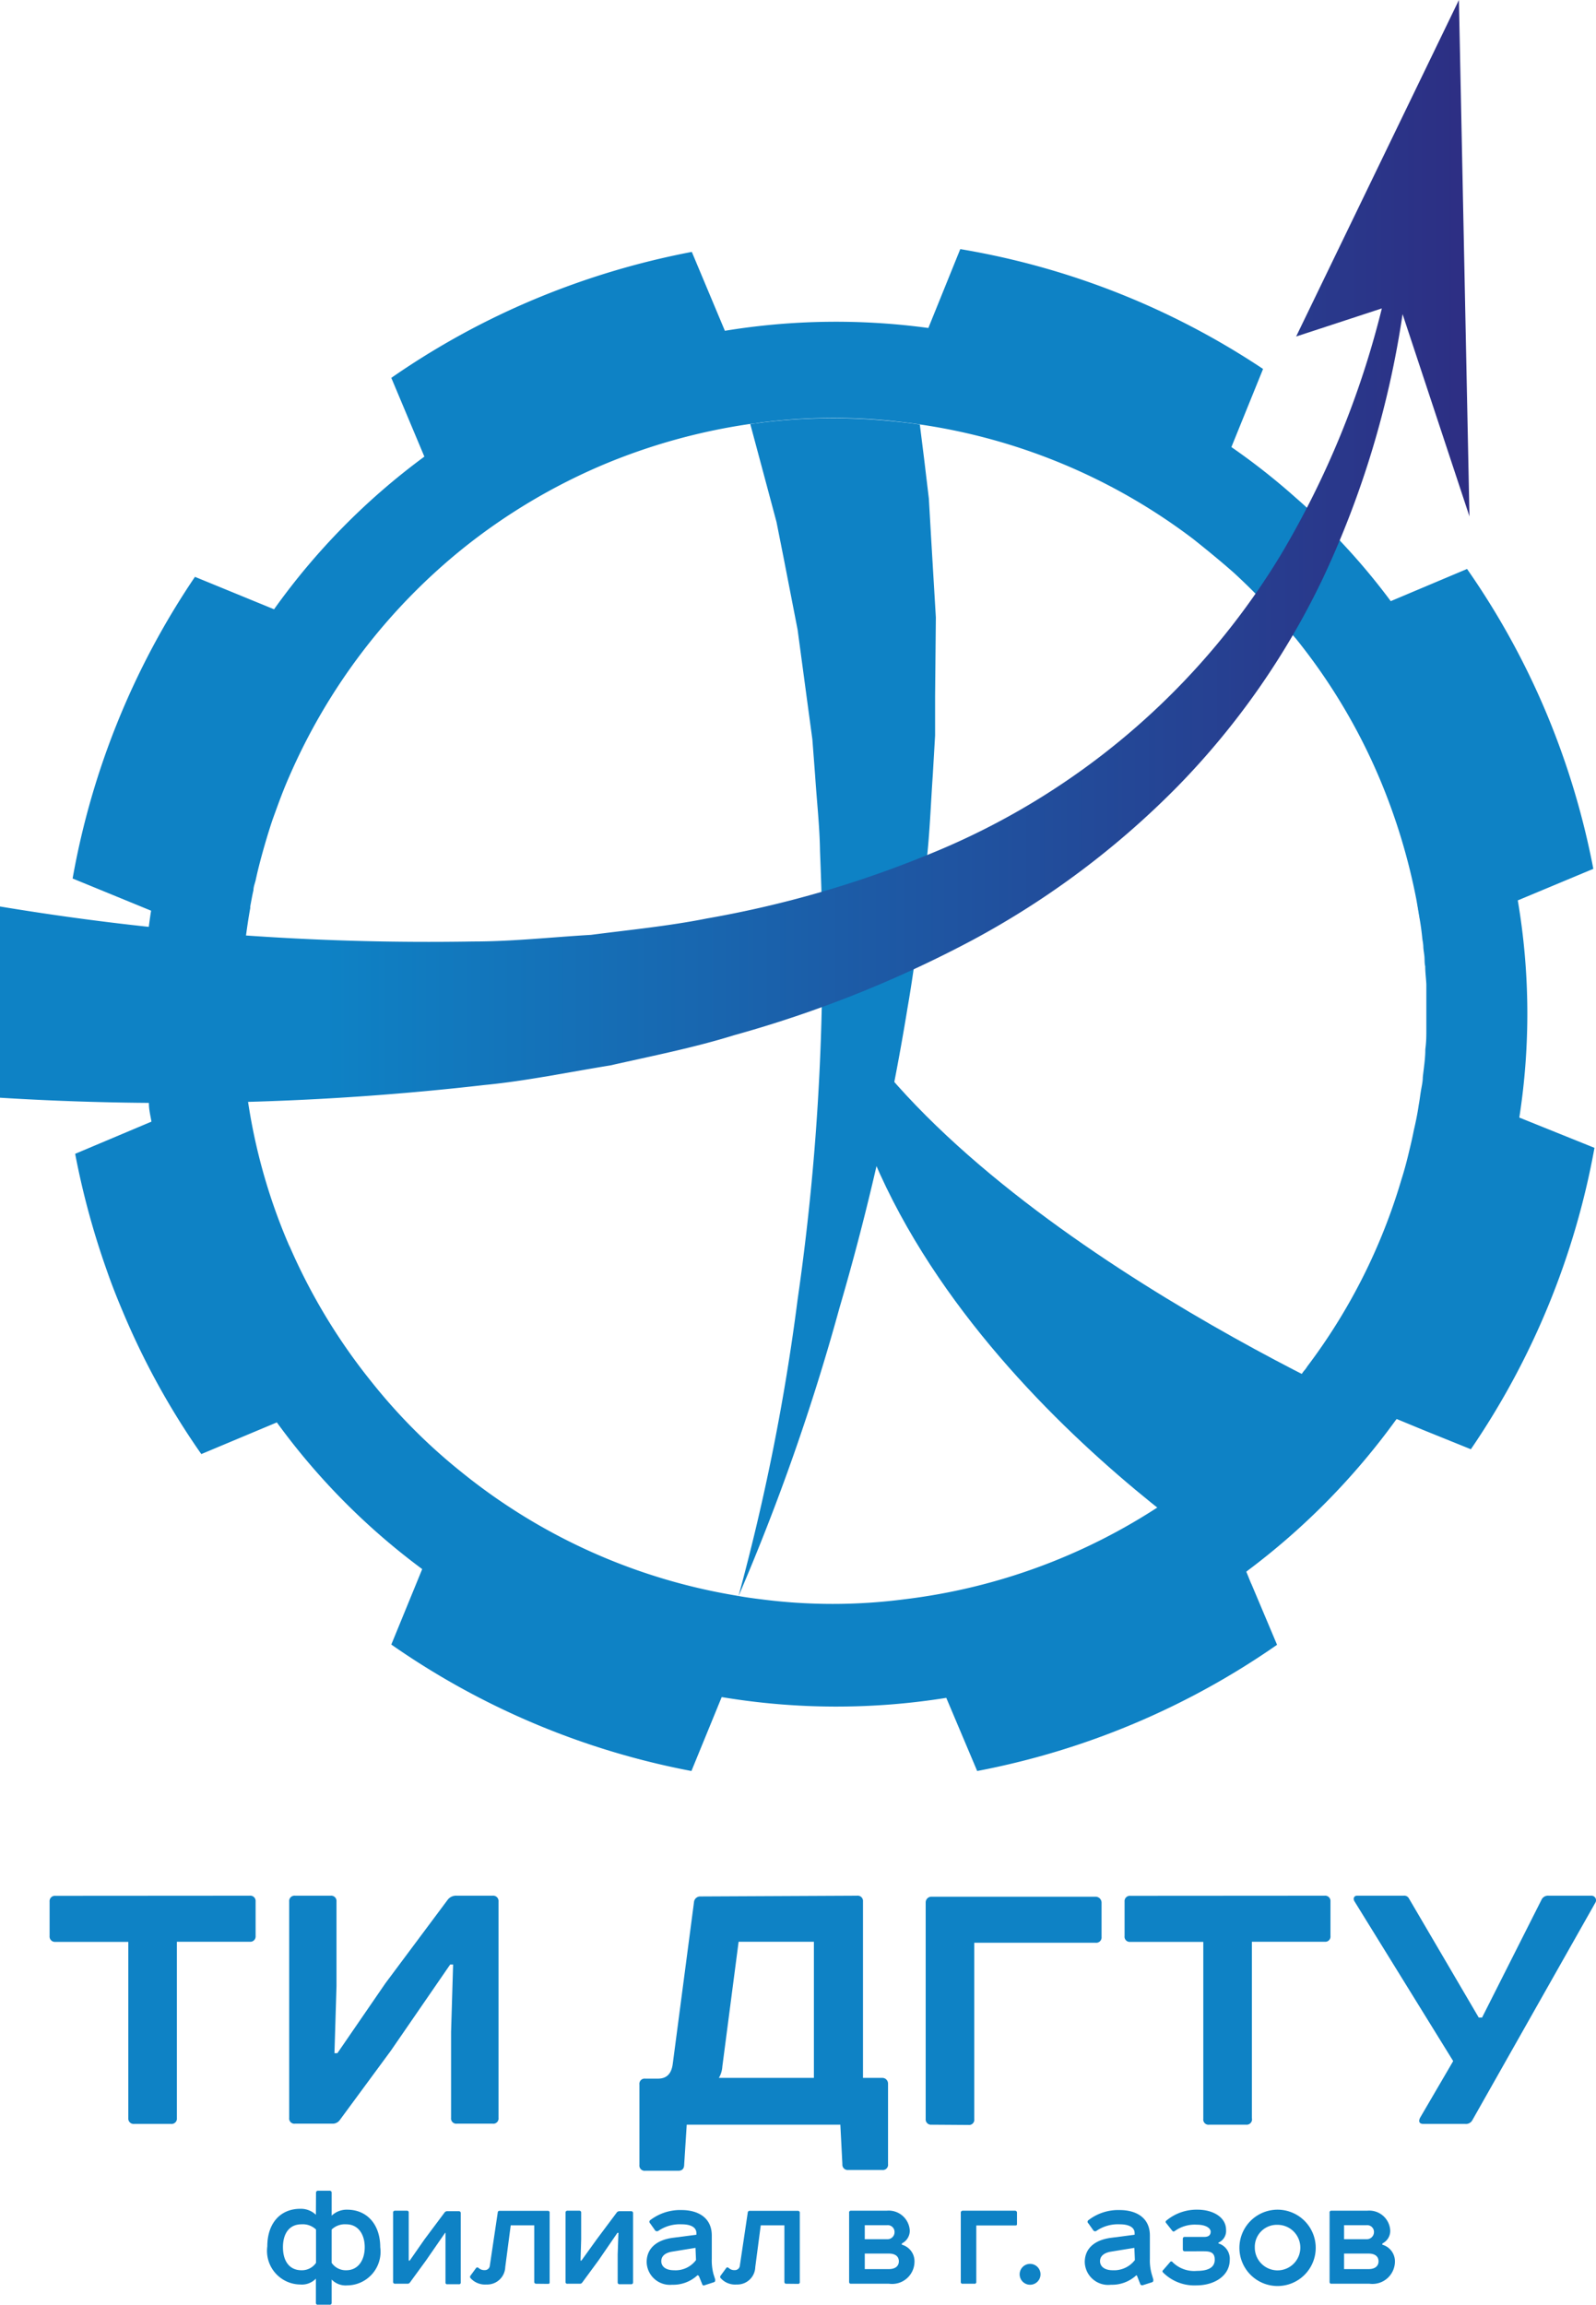 <svg xmlns="http://www.w3.org/2000/svg" xmlns:xlink="http://www.w3.org/1999/xlink" viewBox="0 0 125.5 181.17"><defs><style>.cls-1{fill:#0e82c5;}.cls-2{fill:url(#Безымянный_градиент_4);}</style><linearGradient id="Безымянный_градиент_4" y1="43.36" x2="115.55" y2="43.36" gradientUnits="userSpaceOnUse"><stop offset="0.22" stop-color="#0e82c5"/><stop offset="1" stop-color="#2d2e83"/></linearGradient></defs><g id="Слой_2" data-name="Слой 2"><g id="Слой_1-2" data-name="Слой 1"><path class="cls-1" d="M19.63,149a.42.42,0,0,1,.47.46v2.7a.42.42,0,0,1-.47.46H13.91v13.86a.42.42,0,0,1-.46.46h-2.9a.42.42,0,0,1-.46-.46V152.63H4.36a.42.42,0,0,1-.46-.46v-2.7a.42.42,0,0,1,.46-.46Z"/><path class="cls-1" d="M26,149a.42.42,0,0,1,.46.46v6.65l-.16,5.27h.23l3.78-5.5,4.91-6.58a.83.83,0,0,1,.69-.3h2.83a.42.42,0,0,1,.46.46v17a.41.41,0,0,1-.46.46H35.93a.41.41,0,0,1-.46-.46v-6.75l.16-5.3H35.4l-4.67,6.78-4,5.43a.69.69,0,0,1-.53.3h-3a.41.41,0,0,1-.46-.46v-17a.42.42,0,0,1,.46-.46Z"/><path class="cls-1" d="M67.39,149a.42.42,0,0,1,.47.46v13.86h1.51a.45.45,0,0,1,.46.46v6.32a.41.41,0,0,1-.46.46H66.7a.42.42,0,0,1-.46-.46L66.08,167H54l-.2,3.13c0,.33-.16.49-.46.49H50.74a.41.41,0,0,1-.46-.46v-6.32a.41.41,0,0,1,.46-.46h1c.7,0,1.06-.4,1.16-1.15l1.67-12.71a.49.49,0,0,1,.47-.46Zm-9.31,3.62-1.28,9.81a2,2,0,0,1-.27.89H64v-10.7Z"/><path class="cls-1" d="M73.26,167a.42.42,0,0,1-.47-.46v-17a.45.45,0,0,1,.47-.46h12.9a.47.47,0,0,1,.46.46v2.7a.42.42,0,0,1-.46.46H76.61v13.86a.41.41,0,0,1-.46.46Z"/><path class="cls-1" d="M104.16,149a.42.42,0,0,1,.46.46v2.7a.41.41,0,0,1-.46.46H98.44v13.86A.42.42,0,0,1,98,167H95.08a.41.41,0,0,1-.46-.46V152.63H88.89a.41.41,0,0,1-.46-.46v-2.7a.42.42,0,0,1,.46-.46Z"/><path class="cls-1" d="M110.38,149a.41.41,0,0,1,.4.2l5.5,9.38h.26l4.67-9.25a.56.56,0,0,1,.56-.33h3.36a.36.36,0,0,1,.33.53l-9.68,17.11a.57.57,0,0,1-.56.3h-3.29c-.36,0-.39-.23-.26-.49l2.6-4.45-7.77-12.57c-.13-.23,0-.43.2-.43Z"/><path class="cls-1" d="M24.85,172.35a.15.15,0,0,1,.16-.16h.91a.15.15,0,0,1,.16.16v1.8a1.71,1.71,0,0,1,1.22-.47c1.56,0,2.6,1.16,2.6,2.95a2.64,2.64,0,0,1-2.6,3,1.52,1.52,0,0,1-1.22-.46V181a.14.14,0,0,1-.16.15H25a.14.14,0,0,1-.16-.15v-1.9a1.52,1.52,0,0,1-1.22.46,2.64,2.64,0,0,1-2.6-3c0-1.79,1-2.95,2.6-2.95a1.71,1.71,0,0,1,1.22.47Zm0,2.89a1.5,1.5,0,0,0-1.15-.41c-.94,0-1.45.71-1.45,1.8s.51,1.81,1.45,1.81a1.34,1.34,0,0,0,1.15-.58Zm1.23,2.62a1.34,1.34,0,0,0,1.15.58c.94,0,1.45-.8,1.45-1.81s-.51-1.8-1.45-1.8a1.5,1.5,0,0,0-1.15.41Z"/><path class="cls-1" d="M32,173.76a.13.13,0,0,1,.14.15V176l0,1.68h.08L33.39,176l1.57-2.1a.25.25,0,0,1,.22-.1h.9a.14.14,0,0,1,.15.15v5.44a.13.13,0,0,1-.15.15h-.9a.13.13,0,0,1-.15-.15V177.2l0-1.7H35l-1.5,2.17-1.27,1.74a.22.22,0,0,1-.17.09h-1a.14.14,0,0,1-.15-.15v-5.44a.14.14,0,0,1,.15-.15Z"/><path class="cls-1" d="M42.16,179.5a.14.14,0,0,1-.15-.15v-4.44H40.16l-.43,3.28a1.42,1.42,0,0,1-1.48,1.37,1.53,1.53,0,0,1-1.25-.5.15.15,0,0,1,0-.2l.44-.6a.13.13,0,0,1,.19,0,.67.67,0,0,0,.48.17.39.39,0,0,0,.41-.37l.62-4.16a.13.13,0,0,1,.14-.13h3.8a.13.13,0,0,1,.14.15v5.44c0,.1,0,.15-.14.15Z"/><path class="cls-1" d="M45.55,173.76a.14.14,0,0,1,.15.15V176l-.05,1.68h.07L46.93,176l1.57-2.1a.26.26,0,0,1,.22-.1h.91a.14.14,0,0,1,.15.15v5.44a.14.14,0,0,1-.15.15h-.91a.14.14,0,0,1-.15-.15V177.2l.06-1.7h-.08l-1.49,2.17-1.28,1.74a.21.21,0,0,1-.16.09h-1a.13.13,0,0,1-.15-.15v-5.44a.14.14,0,0,1,.15-.15Z"/><path class="cls-1" d="M54.85,178.83a2.8,2.8,0,0,1-2,.75,1.83,1.83,0,0,1-2-1.78c0-1.07.77-1.74,2.06-1.91l1.85-.24v-.13c0-.49-.51-.69-1.14-.69a3,3,0,0,0-1.83.5.21.21,0,0,1-.26,0l-.41-.58a.16.16,0,0,1,0-.24,3.86,3.86,0,0,1,2.48-.8c1.24,0,2.37.56,2.37,2v1.83a4.22,4.22,0,0,0,.13,1.19l.14.44c0,.09,0,.18-.1.21l-.74.24a.12.12,0,0,1-.18-.08l-.27-.66Zm-.16-2.15-1.85.3c-.58.1-.84.38-.84.75s.29.71,1,.71a2,2,0,0,0,1.73-.8Z"/><path class="cls-1" d="M61.82,179.5c-.09,0-.14-.05-.14-.15v-4.44H59.82l-.43,3.28a1.41,1.41,0,0,1-1.47,1.37,1.51,1.51,0,0,1-1.25-.5c-.06-.06-.05-.13,0-.2l.44-.6c.05-.06.11-.06.19,0a.63.63,0,0,0,.47.17.39.39,0,0,0,.41-.37l.62-4.16a.14.14,0,0,1,.14-.13h3.8a.14.14,0,0,1,.15.15v5.44a.13.13,0,0,1-.15.15Z"/><path class="cls-1" d="M70.91,176.43a1.35,1.35,0,0,1,1,1.32,1.76,1.76,0,0,1-2,1.75h-3c-.09,0-.14-.05-.14-.15v-5.44a.13.13,0,0,1,.14-.15h2.81a1.66,1.66,0,0,1,1.82,1.57,1.11,1.11,0,0,1-.62,1ZM68,176h1.75a.55.55,0,0,0,.59-.55.53.53,0,0,0-.59-.55H68Zm0,2.35H69.9c.5,0,.78-.24.78-.61s-.26-.61-.78-.61H68Z"/><path class="cls-1" d="M75.7,179.5a.13.13,0,0,1-.15-.15v-5.44a.15.15,0,0,1,.15-.15h4.13a.15.15,0,0,1,.14.15v.86c0,.1,0,.15-.14.15H76.77v4.43a.13.13,0,0,1-.15.15Z"/><path class="cls-1" d="M81,177.94a.82.82,0,1,1,0,1.64.82.82,0,0,1,0-1.64Z"/><path class="cls-1" d="M89.36,178.83a2.81,2.81,0,0,1-2,.75,1.84,1.84,0,0,1-2.06-1.78c0-1.07.77-1.74,2.07-1.91l1.85-.24v-.13c0-.49-.52-.69-1.15-.69a3,3,0,0,0-1.83.5.19.19,0,0,1-.25,0l-.41-.58a.15.15,0,0,1,0-.24,3.83,3.83,0,0,1,2.47-.8c1.24,0,2.37.56,2.37,2v1.83a3.89,3.89,0,0,0,.14,1.19l.13.44c0,.09,0,.18-.09.21l-.75.24c-.08,0-.14,0-.18-.08l-.26-.66Zm-.16-2.15-1.85.3c-.58.1-.85.38-.85.75s.3.71,1,.71a2.06,2.06,0,0,0,1.74-.8Z"/><path class="cls-1" d="M94.17,173.68c1.18,0,2.24.57,2.24,1.59a1,1,0,0,1-.6,1v.06a1.26,1.26,0,0,1,.89,1.3c0,1.22-1.17,2-2.63,2a3.47,3.47,0,0,1-2.6-1c-.08-.08-.08-.14,0-.21l.53-.61a.12.12,0,0,1,.21,0,2.41,2.41,0,0,0,1.91.68c1,0,1.4-.34,1.4-.88s-.31-.66-.84-.66H93.16a.14.14,0,0,1-.15-.15v-.83a.14.14,0,0,1,.15-.15H94.7c.35,0,.5-.16.5-.41s-.33-.55-1.09-.55a2.67,2.67,0,0,0-1.72.49c-.08.06-.14.06-.2,0l-.49-.62a.12.12,0,0,1,0-.18A3.72,3.72,0,0,1,94.17,173.68Z"/><path class="cls-1" d="M100.46,173.68a3,3,0,1,1-3,3A3,3,0,0,1,100.46,173.68Zm-1.79,3a1.79,1.79,0,1,0,1.79-1.81A1.73,1.73,0,0,0,98.67,176.64Z"/><path class="cls-1" d="M108.69,176.43a1.36,1.36,0,0,1,1,1.32,1.77,1.77,0,0,1-2,1.75h-3c-.09,0-.14-.05-.14-.15v-5.44a.13.13,0,0,1,.14-.15h2.82a1.65,1.65,0,0,1,1.81,1.57,1.1,1.1,0,0,1-.61,1Zm-3-.43h1.76a.56.56,0,0,0,.59-.55.53.53,0,0,0-.59-.55h-1.76Zm0,2.35h1.93c.5,0,.78-.24.78-.61s-.26-.61-.78-.61h-1.93Z"/><path class="cls-1" d="M111.68,72.39c-.08-.52-.17-1-.27-1.58.07.32.14.66.19,1S111.66,72.19,111.68,72.39Z"/><path class="cls-1" d="M73.59,48.53l-.06,6.2,0,3.08-.18,3.09c-.14,2-.22,4.11-.42,6.13-.44,4.08-.86,8.13-1.56,12.14A195.85,195.85,0,0,1,66,102.84a173.55,173.55,0,0,1-7.93,22.62,171.21,171.21,0,0,0,4.65-23.32,189.24,189.24,0,0,0,1.91-23.57c.13-3.93,0-7.83-.15-11.72C64.45,64.9,64.23,63,64.1,61l-.22-2.89-.39-2.88-.77-5.73-1.1-5.65-.56-2.82-.74-2.77L59,33.34l1-.14a45.75,45.75,0,0,1,10-.11c.79.08,1.56.16,2.33.28l.34,2.72.37,3.1.18,3.13Z"/><path class="cls-1" d="M109.81,111.56c-2.83,1.92-11.85,12-11.85,12-.65-.48-30.5-19.09-32.42-45.06C76.33,97.2,109.81,111.56,109.81,111.56Z"/><path class="cls-1" d="M119.47,87.84a53.17,53.17,0,0,0-.12-17.07l5.94-2.48A61.92,61.92,0,0,0,121.58,56a60.91,60.91,0,0,0-6.22-11.28l-6,2.53a51.75,51.75,0,0,0-3.86-4.61,43.87,43.87,0,0,0-3.59-3.5,52.61,52.61,0,0,0-5.08-4L99.32,29a61.1,61.1,0,0,0-23.81-9.42L73,25.78A54,54,0,0,0,57,26l-2.6-6.2a62.28,62.28,0,0,0-12.32,3.7A60.91,60.91,0,0,0,30.77,29.7l2.6,6.19a53.33,53.33,0,0,0-11.82,12l-6.22-2.55A61.39,61.39,0,0,0,5.71,69.05l6.17,2.53a53.49,53.49,0,0,0-.17,15.17c0,.47.12.94.2,1.41l-6,2.53a62.51,62.51,0,0,0,2.48,9.14c.37,1.07.79,2.14,1.24,3.2a59.71,59.71,0,0,0,6.2,11.26l5.94-2.49a53.43,53.43,0,0,0,11.43,11.53l-2.43,5.93a61.12,61.12,0,0,0,23.6,9.94l2.38-5.81a54.77,54.77,0,0,0,17.66.06l2.43,5.75a61.34,61.34,0,0,0,23.58-9.92l-2-4.74-.07-.15-.35-.86,0,0a55.32,55.32,0,0,0,11.82-12l2.08.86,3.76,1.52a61.37,61.37,0,0,0,9.72-23.69Zm-24.73,28a38.25,38.25,0,0,1-3.3,2.41l-.07,0a46.71,46.71,0,0,1-20.23,7.45,43.76,43.76,0,0,1-11.32,0c-.67-.08-1.36-.18-2-.3a46.33,46.33,0,0,1-21.54-9.7,44.6,44.6,0,0,1-7.06-7.08A46.43,46.43,0,0,1,22.79,98c-.08-.14-.13-.29-.2-.44A45.45,45.45,0,0,1,19.42,86c-.05-.32-.1-.62-.13-.94,0-.15,0-.3-.05-.47a13.46,13.46,0,0,1-.14-1.41c-.06-.62-.1-1.24-.13-1.86v-.08c0-.57,0-1.16,0-1.73,0-.4,0-.82,0-1.24s0-.82.05-1.24.05-.82.09-1.23.06-.83.11-1.24c.12-1.07.27-2.14.46-3.2a.61.61,0,0,1,0-.13c.08-.42.15-.84.25-1.26,0-.25.1-.5.17-.77.15-.71.33-1.41.52-2.1.25-.9.52-1.81.82-2.7.22-.6.44-1.22.67-1.82s.42-1.06.64-1.56A47.14,47.14,0,0,1,36.4,43.11a46.81,46.81,0,0,1,11.12-6.62A47.3,47.3,0,0,1,59,33.32h0c.32,0,.67-.1,1-.13a45.14,45.14,0,0,1,10-.12c.79.09,1.56.17,2.33.29h0a46.67,46.67,0,0,1,21.49,9C94.94,43.25,96,44.12,97,45a45.07,45.07,0,0,1,4.06,4.23q.45.52.87,1a46.16,46.16,0,0,1,6.62,11.12,48,48,0,0,1,2.82,9.33c.1.54.18,1.06.27,1.58s.16,1.06.21,1.58a4.34,4.34,0,0,1,.07.52c0,.28.07.57.09.85s0,.5.06.74c0,.48.07.95.09,1.44,0,1.17,0,2.33,0,3.49,0,.53,0,1-.08,1.59,0,.74-.12,1.46-.2,2.2,0,.36-.09.72-.15,1.09s-.1.73-.17,1.1c-.1.69-.24,1.36-.39,2-.1.52-.21,1-.35,1.57-.18.77-.38,1.53-.62,2.28a45.86,45.86,0,0,1-7.41,14.7,2.11,2.11,0,0,1-.28.37q-.18.26-.39.51A45,45,0,0,1,94.74,115.87Z"/><path class="cls-2" d="M115.55,40.59l-5.26-15.9a74.34,74.34,0,0,1-6.24,20.71A60.9,60.9,0,0,1,92.64,61.77,67.22,67.22,0,0,1,76.49,73.88a92.55,92.55,0,0,1-18.74,7.48c-3.22,1-6.49,1.64-9.76,2.38-3.28.53-6.58,1.22-9.89,1.54a216.78,216.78,0,0,1-38.1,1V71.25A205.38,205.38,0,0,0,37.22,74c3.1,0,6.15-.34,9.25-.52,3-.39,6.12-.69,9.12-1.29a84,84,0,0,0,17.6-5.1A57.52,57.52,0,0,0,100.72,43.6a71.34,71.34,0,0,0,7.94-19.36l-6.74,2.21L114.72,0Z"/></g></g></svg>